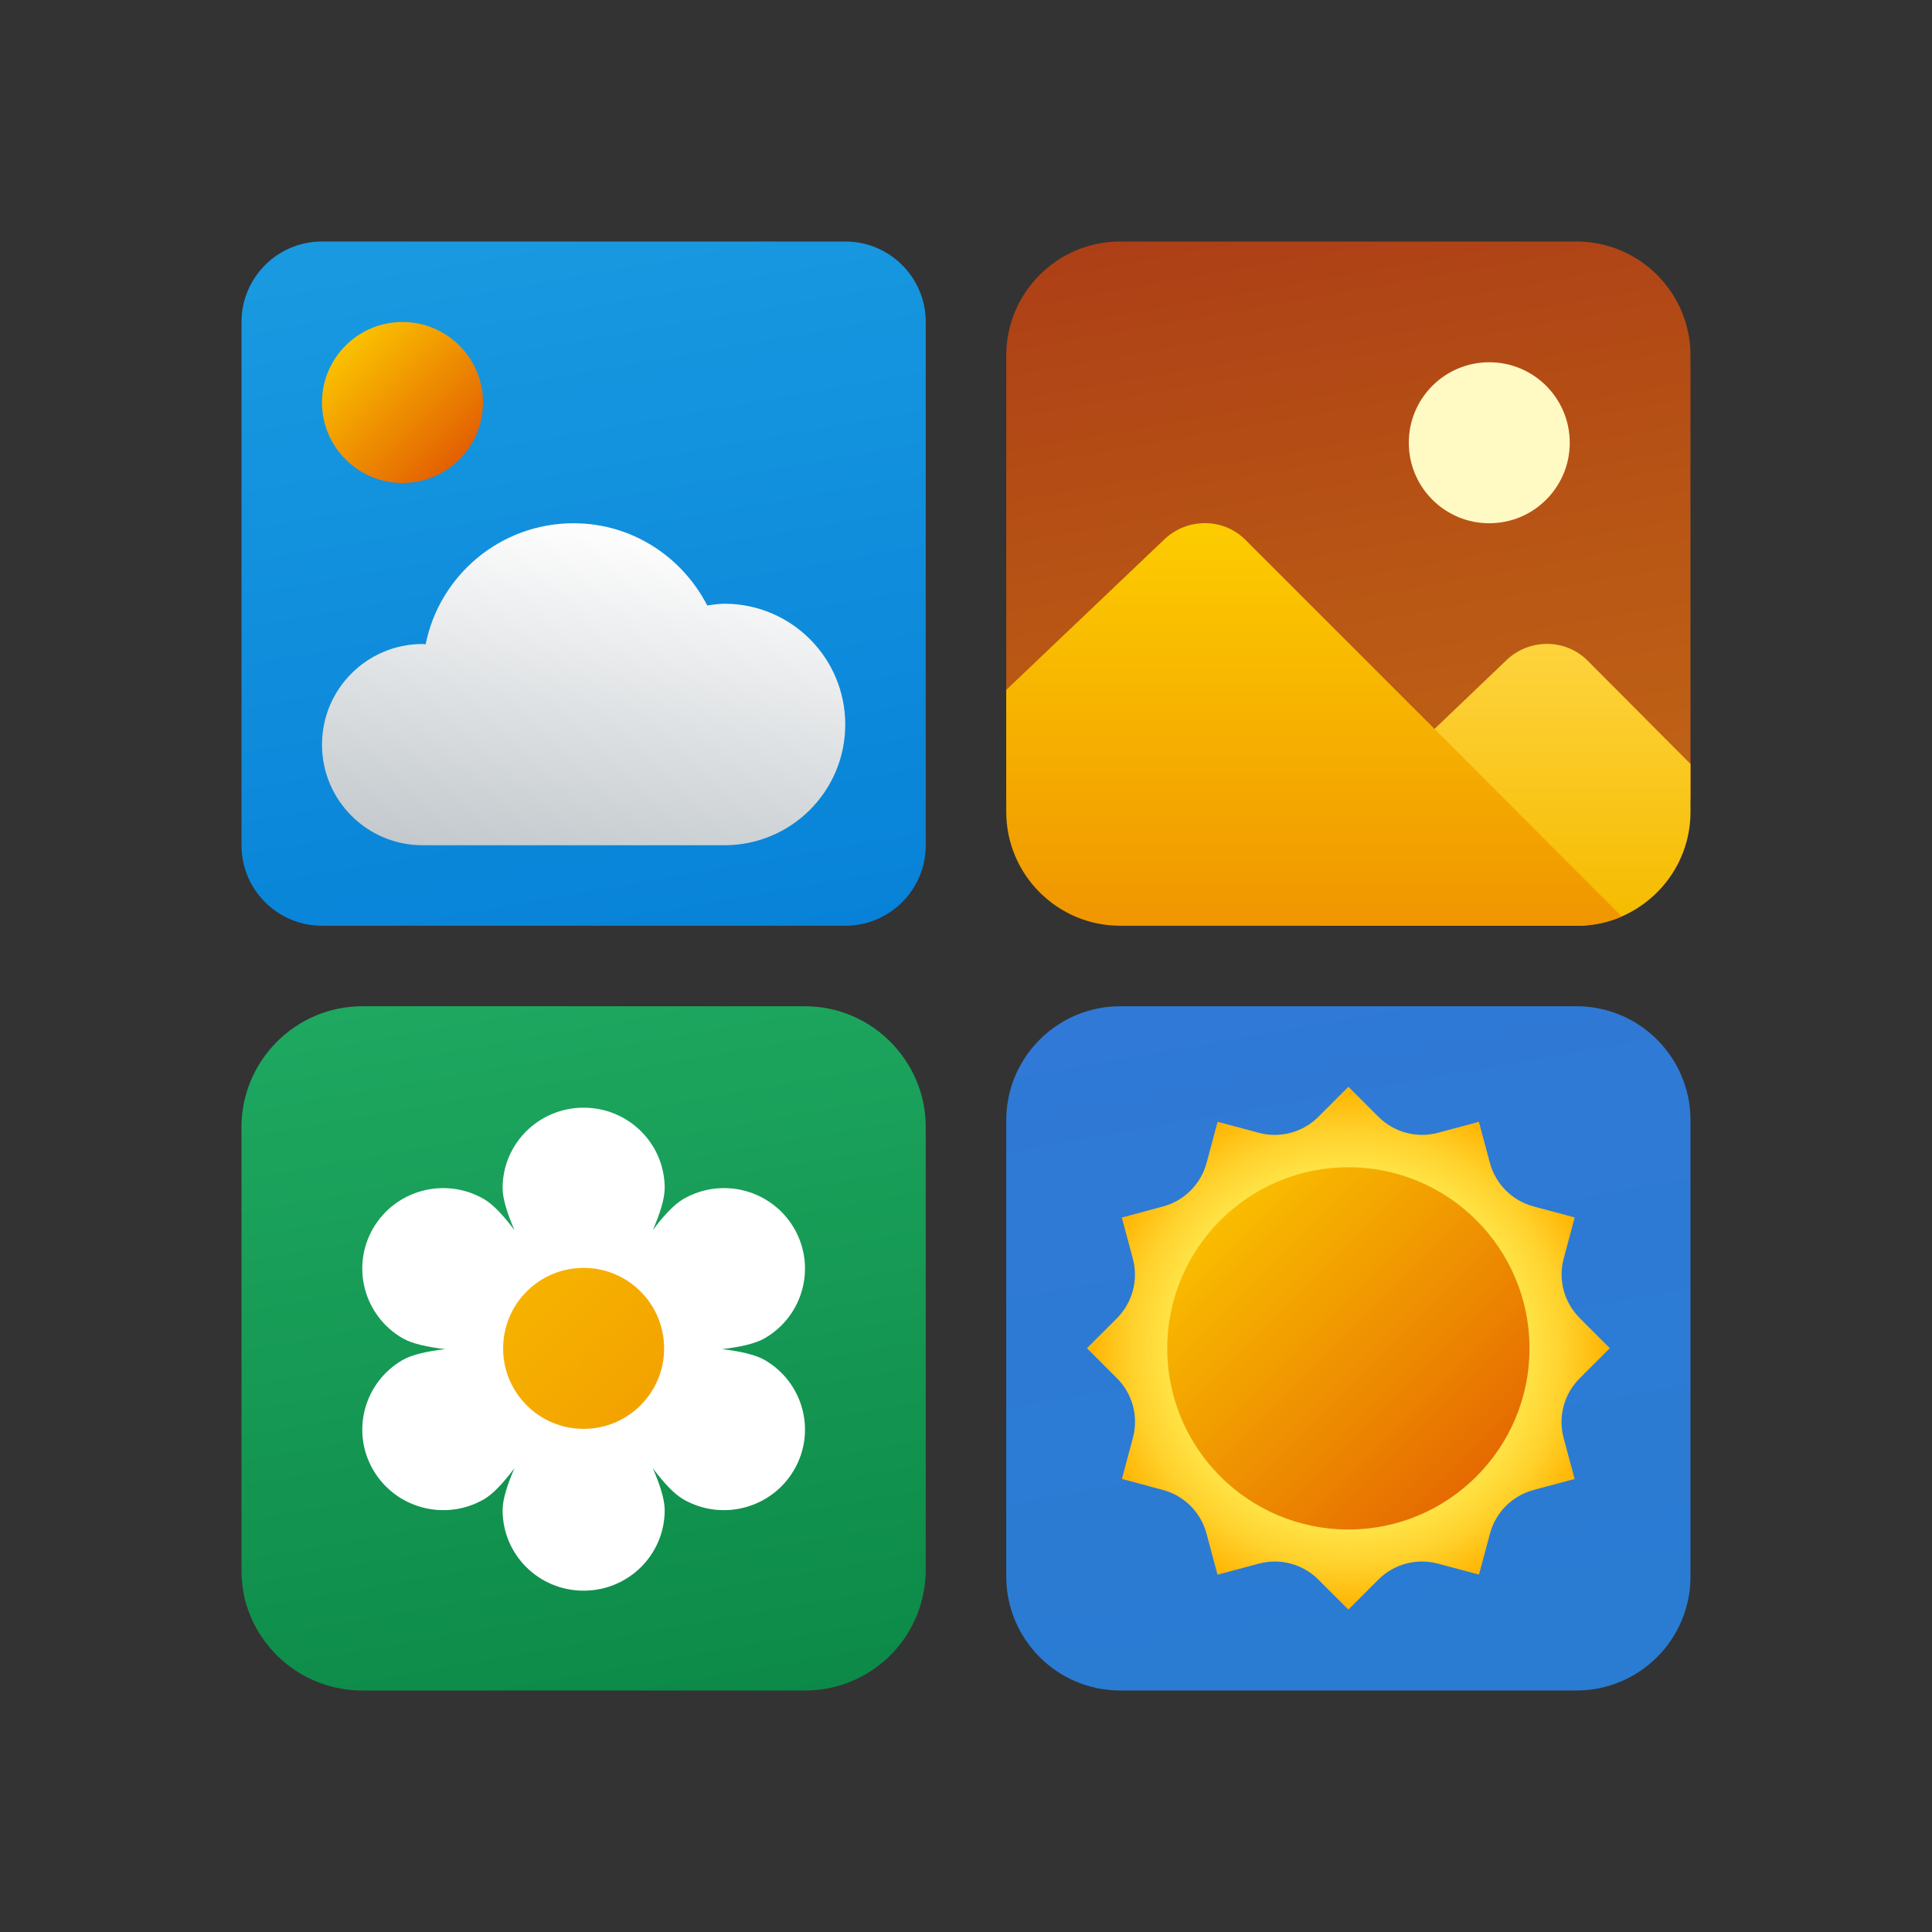 <svg xmlns="http://www.w3.org/2000/svg" viewBox="0 0 48 48"><rect x="0" y="0" width="48" height="48" fill="#333333" stroke="none"/><linearGradient id="GUnw5mDdqZMrUzoMI5jTna" x1="12.344" x2="16.883" y1="21.287" y2="47.028" gradientUnits="userSpaceOnUse"><stop offset="0" stop-color="#21ad64"/><stop offset="1" stop-color="#088242"/></linearGradient><path fill="url(#GUnw5mDdqZMrUzoMI5jTna)" d="M23,28v11c0,0.24-0.03,0.47-0.08,0.69C22.61,41.02,21.42,42,20,42H9 c-1.45,0-2.65-1.02-2.94-2.37C6.02,39.42,6,39.21,6,39V28c0-1.65,1.35-3,3-3h11C21.65,25,23,26.35,23,28z"/><path fill="#fff" d="M18.993,33.786c-0.231-0.132-0.612-0.216-1.053-0.267c0.442-0.052,0.822-0.135,1.053-0.267 c0.963-0.555,1.293-1.776,0.737-2.734c-0.556-0.957-1.787-1.285-2.751-0.729c-0.231,0.132-0.493,0.417-0.759,0.771 c0.176-0.407,0.294-0.777,0.294-1.042c0-1.105-0.9-1.998-2.014-1.998s-2.013,0.893-2.013,1.998c0,0.266,0.118,0.637,0.295,1.045 c-0.266-0.355-0.53-0.642-0.761-0.774c-0.964-0.556-2.196-0.228-2.751,0.729c-0.555,0.958-0.225,2.179,0.738,2.734 c0.231,0.132,0.611,0.215,1.053,0.267c-0.442,0.052-0.822,0.135-1.053,0.267c-0.963,0.553-1.293,1.777-0.738,2.731 c0.555,0.958,1.787,1.287,2.751,0.734c0.231-0.133,0.494-0.419,0.76-0.774c-0.176,0.407-0.294,0.776-0.294,1.042 c0,1.108,0.899,2.001,2.013,2.001s2.014-0.893,2.014-2.001c0-0.265-0.117-0.633-0.293-1.038c0.265,0.353,0.527,0.638,0.758,0.77 c0.964,0.553,2.195,0.224,2.751-0.734C20.286,35.563,19.956,34.339,18.993,33.786z M14.498,33.522c0,0,0.001-0.002,0.001-0.002 l0,0C14.5,33.52,14.498,33.522,14.498,33.522z"/><linearGradient id="GUnw5mDdqZMrUzoMI5jTnb" x1="7.53" x2="27.889" y1="26.53" y2="46.889" gradientUnits="userSpaceOnUse"><stop offset="0" stop-color="#fed100"/><stop offset="1" stop-color="#e36001"/></linearGradient><path fill="url(#GUnw5mDdqZMrUzoMI5jTnb)" d="M16.5,33.501c0,1.104-0.895,1.999-2,1.999s-2-0.895-2-1.999c0-1.107,0.895-2.001,2-2.001 S16.5,32.395,16.5,33.501"/><g><linearGradient id="GUnw5mDdqZMrUzoMI5jTnc" x1="31.868" x2="35.132" y1="24.244" y2="42.756" gradientUnits="userSpaceOnUse"><stop offset="0" stop-color="#3079d6"/><stop offset="1" stop-color="#297cd2"/></linearGradient><path fill="url(#GUnw5mDdqZMrUzoMI5jTnc)" d="M27.833,25h11.333C40.731,25,42,26.269,42,27.833v11.333C42,40.731,40.731,42,39.167,42 H27.833C26.269,42,25,40.731,25,39.167V27.833C25,26.269,26.269,25,27.833,25z"/><radialGradient id="GUnw5mDdqZMrUzoMI5jTnd" cx="33.5" cy="33.496" r="6.496" gradientUnits="userSpaceOnUse"><stop offset=".611" stop-color="#ffed54"/><stop offset=".825" stop-color="#ffd22d"/><stop offset="1" stop-color="#ffb300"/></radialGradient><path fill="url(#GUnw5mDdqZMrUzoMI5jTnd)" d="M38.848,35.726c-0.142-0.528,0.009-1.092,0.396-1.479l0.752-0.752l-0.75-0.75 c-0.387-0.387-0.538-0.951-0.396-1.479l0.273-1.019l-1.024-0.274c-0.528-0.142-0.941-0.554-1.083-1.083l-0.273-1.019l-1.016,0.272 c-0.528,0.142-1.092-0.009-1.479-0.396L33.501,27l-0.748,0.748c-0.387,0.387-0.951,0.538-1.479,0.396l-1.023-0.274l-0.274,1.022 c-0.142,0.528-0.554,0.941-1.083,1.083l-1.023,0.274l0.274,1.024c0.142,0.528-0.009,1.092-0.396,1.479l-0.744,0.744l0.746,0.746 c0.387,0.387,0.538,0.951,0.396,1.479l-0.274,1.023l1.019,0.273c0.528,0.142,0.941,0.554,1.083,1.083l0.274,1.023l1.026-0.275 c0.528-0.142,1.092,0.009,1.479,0.396l0.746,0.746l0.746-0.746c0.387-0.387,0.951-0.538,1.479-0.396l1.02,0.273l0.273-1.02 c0.142-0.528,0.554-0.941,1.083-1.083l1.02-0.273L38.848,35.726z"/><linearGradient id="GUnw5mDdqZMrUzoMI5jTne" x1="28.701" x2="37.49" y1="28.701" y2="37.489" gradientUnits="userSpaceOnUse"><stop offset="0" stop-color="#fed100"/><stop offset="1" stop-color="#e36001"/></linearGradient><path fill="url(#GUnw5mDdqZMrUzoMI5jTne)" d="M29,33.5c0,2.484,2.016,4.5,4.5,4.5c2.486,0,4.5-2.016,4.5-4.5S35.986,29,33.5,29 C31.016,29,29,31.016,29,33.5"/></g><g><linearGradient id="GUnw5mDdqZMrUzoMI5jTnf" x1="12.845" x2="16.155" y1="5.114" y2="23.886" gradientUnits="userSpaceOnUse"><stop offset="0" stop-color="#199ae0"/><stop offset="1" stop-color="#0782d8"/></linearGradient><path fill="url(#GUnw5mDdqZMrUzoMI5jTnf)" d="M8,23h13c1.105,0,2-0.895,2-2V8c0-1.105-0.895-2-2-2H8C6.895,6,6,6.895,6,8v13 C6,22.105,6.895,23,8,23z"/><linearGradient id="GUnw5mDdqZMrUzoMI5jTng" x1="8.129" x2="11.411" y1="245.871" y2="242.589" gradientTransform="matrix(1 0 0 -1 0 254)" gradientUnits="userSpaceOnUse"><stop offset="0" stop-color="#fed100"/><stop offset="1" stop-color="#e36001"/></linearGradient><path fill="url(#GUnw5mDdqZMrUzoMI5jTng)" d="M10,8c-1.104,0-2,0.896-2,2s0.896,2,2,2s2-0.896,2-2S11.104,8,10,8z"/><linearGradient id="GUnw5mDdqZMrUzoMI5jTnh" x1="13.932" x2="15.313" y1="21.619" y2="13.477" gradientUnits="userSpaceOnUse"><stop offset="0" stop-color="#c3c9cd"/><stop offset="1" stop-color="#fcfcfc"/></linearGradient><path fill="url(#GUnw5mDdqZMrUzoMI5jTnh)" d="M18,15c-0.147,0-0.288,0.023-0.429,0.043C16.949,13.835,15.703,13,14.25,13 c-1.817,0-3.331,1.292-3.675,3.008C10.549,16.007,10.526,16,10.5,16C9.119,16,8,17.119,8,18.5c0,1.381,1.119,2.5,2.5,2.5 c0.802,0,6.669,0,7.5,0c1.657,0,3-1.343,3-3S19.657,15,18,15z"/></g><g><linearGradient id="GUnw5mDdqZMrUzoMI5jTni" x1="31.911" x2="35.089" y1="5.237" y2="23.263" gradientUnits="userSpaceOnUse"><stop offset="0" stop-color="#ad3f16"/><stop offset=".492" stop-color="#b85515"/><stop offset="1" stop-color="#c26715"/></linearGradient><path fill="url(#GUnw5mDdqZMrUzoMI5jTni)" d="M27.833,6h11.333C40.731,6,42,7.269,42,8.833v10.833c0,1.565-1.269,2.833-2.833,2.833 H27.833C26.269,22.5,25,21.231,25,19.667V8.833C25,7.269,26.269,6,27.833,6z"/><path fill="#fff9c4" d="M35.001,11c0,1.105,0.895,2,1.999,2c1.105,0,2-0.895,2-2s-0.895-2-2-2 C35.896,9,35.001,9.895,35.001,11"/><linearGradient id="GUnw5mDdqZMrUzoMI5jTnj" x1="37.395" x2="37.395" y1="8.134" y2="22.678" gradientUnits="userSpaceOnUse"><stop offset="0" stop-color="#ffd747"/><stop offset=".482" stop-color="#ffd645"/><stop offset="1" stop-color="#f5bc00"/></linearGradient><path fill="url(#GUnw5mDdqZMrUzoMI5jTnj)" d="M42,18.98v1.19c0,1.16-0.7,2.16-1.71,2.6C39.95,22.92,39.57,23,39.17,23h-6.38v-2.2 l2.76-2.6l0.09-0.09l1.81-1.73c0.57-0.52,1.45-0.51,1.99,0.03L42,18.98z"/><linearGradient id="GUnw5mDdqZMrUzoMI5jTnk" x1="32.645" x2="32.645" y1="12.135" y2="32.804" gradientUnits="userSpaceOnUse"><stop offset="0" stop-color="#fed100"/><stop offset="1" stop-color="#e36001"/></linearGradient><path fill="url(#GUnw5mDdqZMrUzoMI5jTnk)" d="M35.64,18.11l4.65,4.66C39.95,22.92,39.57,23,39.17,23H27.83C26.27,23,25,21.73,25,20.17 v-3.03l3.95-3.76c0.57-0.52,1.45-0.51,1.99,0.03L35.64,18.11z"/></g></svg>
